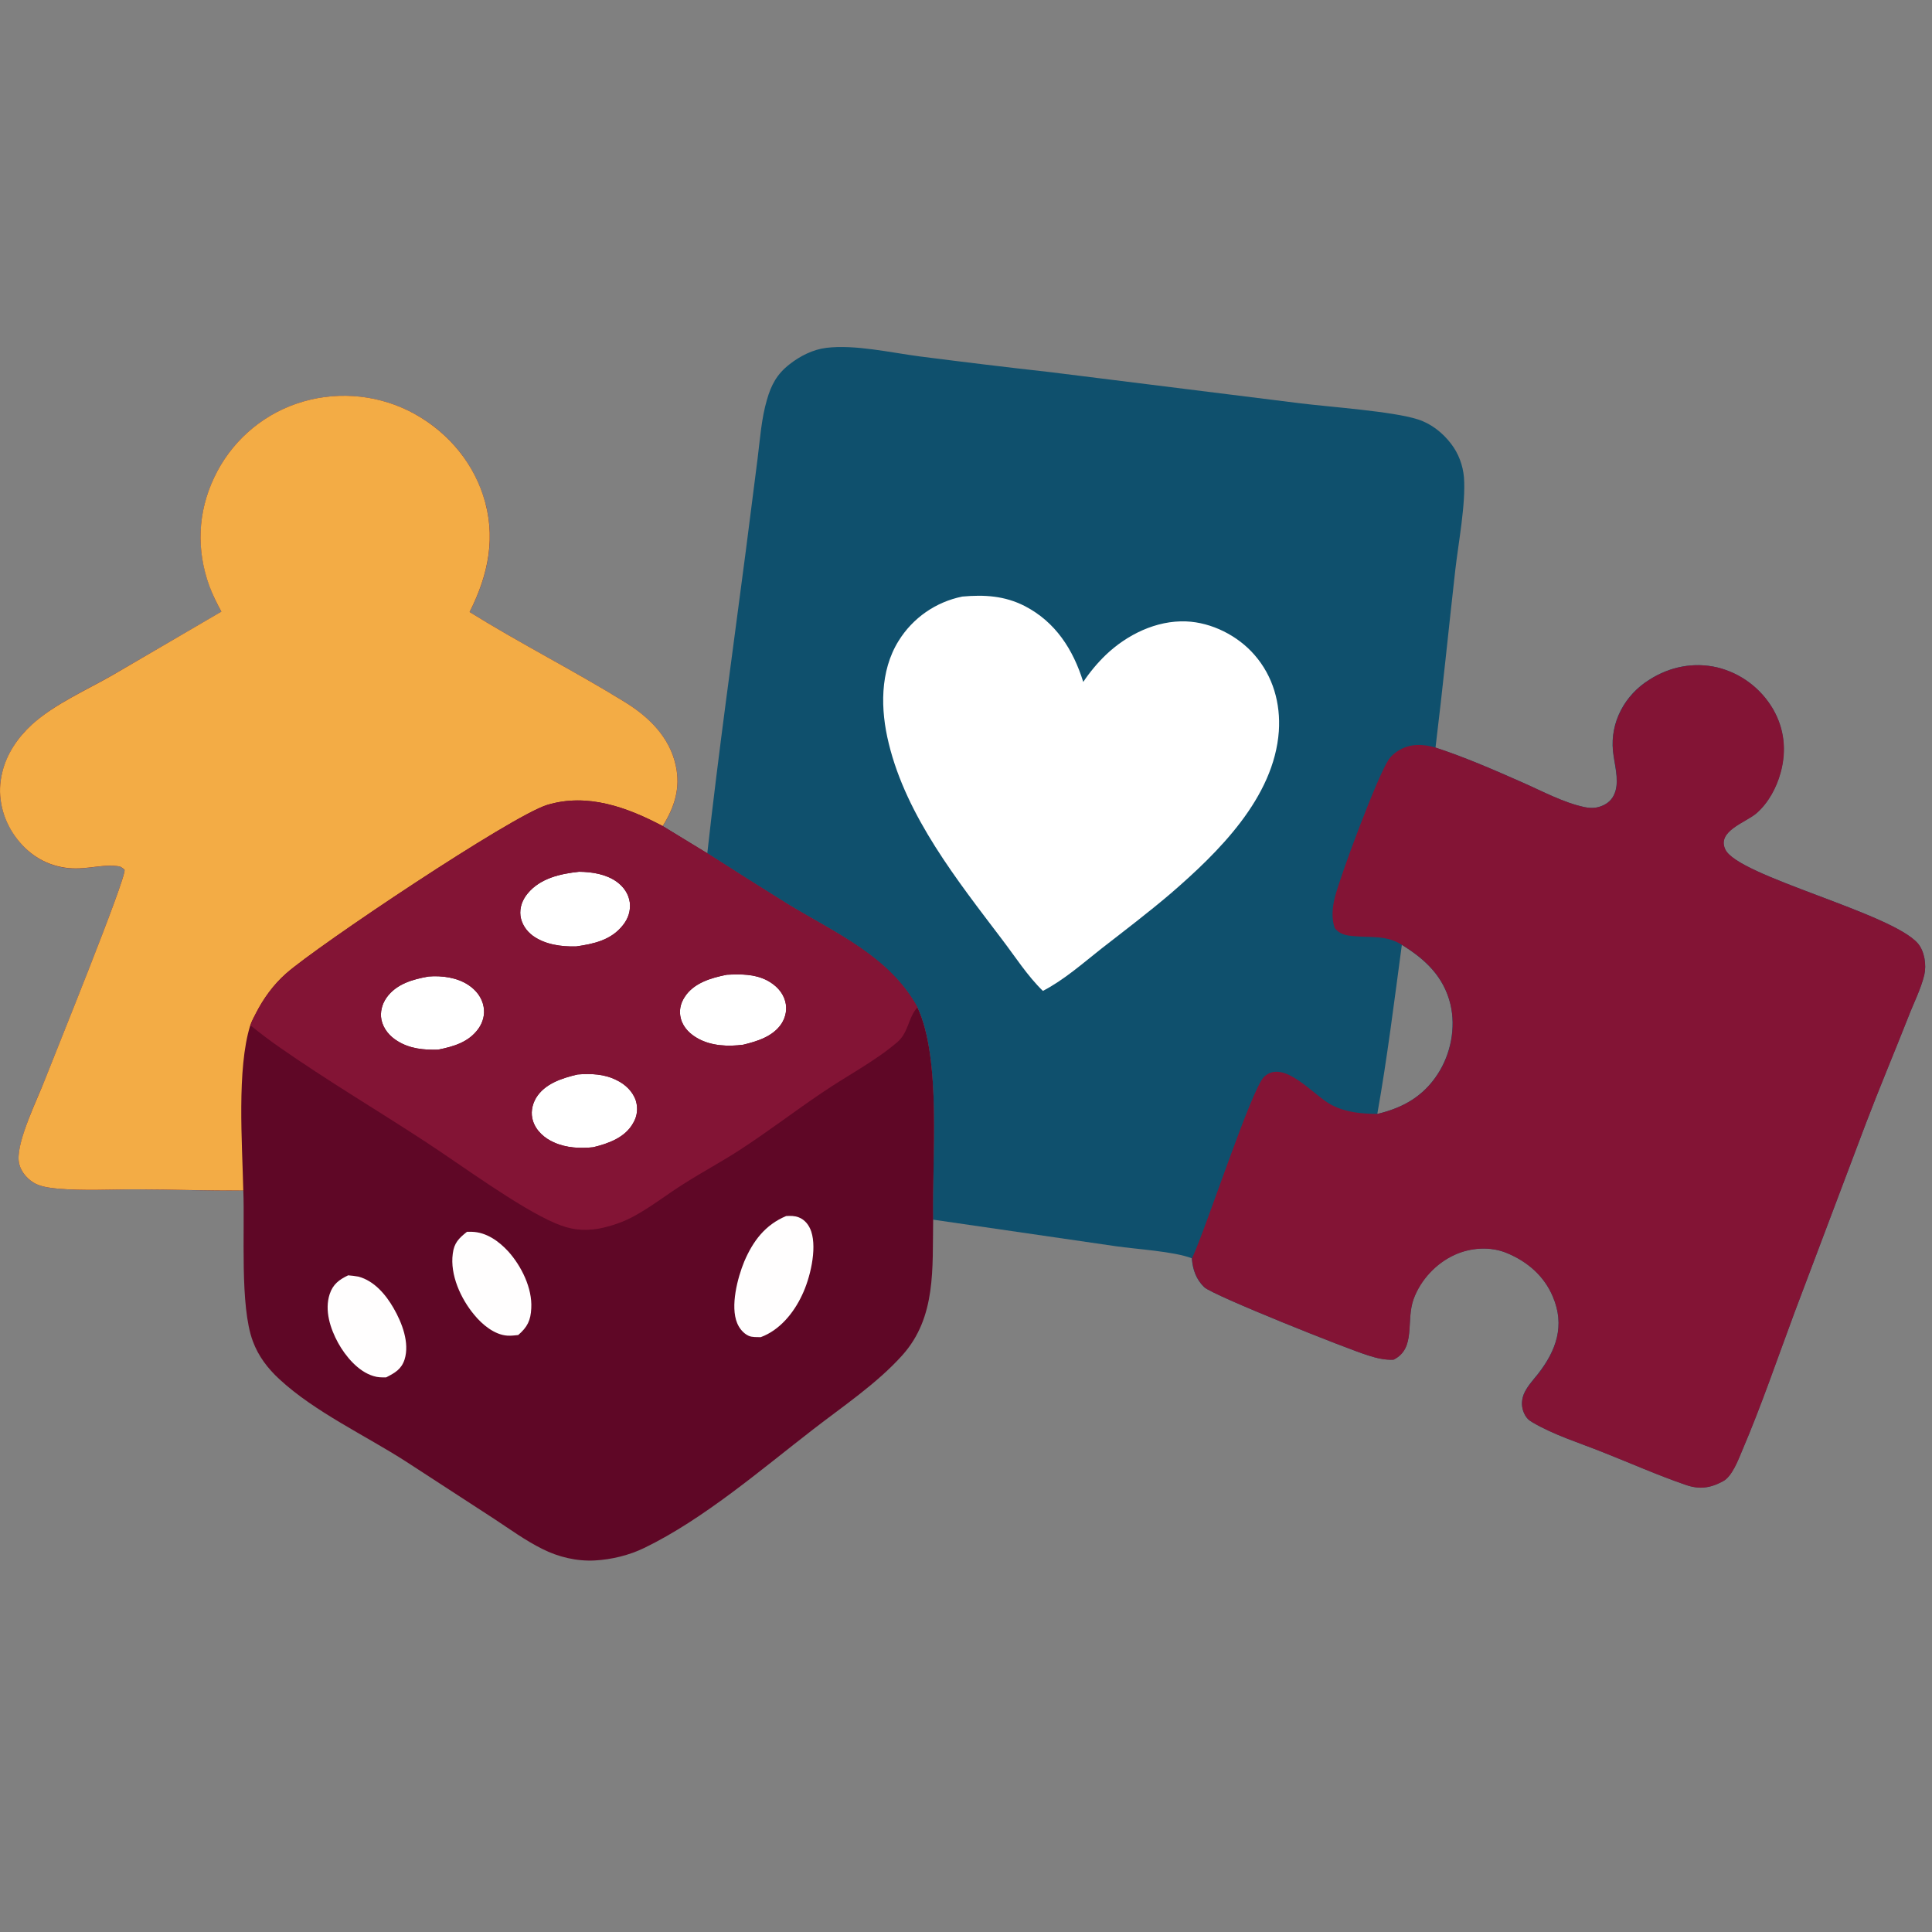 <?xml version="1.0" encoding="utf-8"?>
<!-- Generator: Adobe Illustrator 16.0.0, SVG Export Plug-In . SVG Version: 6.00 Build 0)  -->
<!DOCTYPE svg PUBLIC "-//W3C//DTD SVG 1.1//EN" "http://www.w3.org/Graphics/SVG/1.1/DTD/svg11.dtd">
<svg version="1.1" id="Layer_1" xmlns="http://www.w3.org/2000/svg" xmlns:xlink="http://www.w3.org/1999/xlink" x="0px" y="0px"
	 width="64px" height="64px" viewBox="0 0 64 64" enable-background="new 0 0 64 64" xml:space="preserve">
<rect x="0" y="0" width="64" height="64" fill="#808080" stroke="none"/>
<path fill="#FFFFFF" d="M30.842,30.978c0,0-2.543-5.127-2.543-5.877c0-0.75,2.043-6.377,2.043-6.377l6.626,0.709l0.041,1.041
	c0,0,2.252-0.542,2.584-0.625c0.336-0.083,2.252,1.125,2.252,1.125l1.625,3.334c0,0-0.584,2.042-0.709,2.459
	c-0.125,0.417-2.414,3.626-2.582,4.001s-2.629,3.085-2.92,3.294c-0.291,0.207-5.041-0.461-5.041-0.461l-1.168-2.458L30.842,30.978z"
	/>
<path fill="#FFFFFF" d="M21.037,28.55c0.157-0.156-2.032-0.688-2.032-0.688l-2.032,1.125l-3,1.75c0,0-1.313,1.47-1.469,1.657
	s-1.125,1.844-1.063,1.938s1.406,1.657,1.625,1.845c0.219,0.188,2.782,1.281,3.126,1.375s1.969,0.844,2.188,0.844
	s2.783-0.188,2.783-0.188s2.438-1.656,3-1.906s1.75-1.126,2.438-1.595c0.688-0.469,1.906-0.938,1.094-2
	c-0.813-1.063-1.688-2.313-2.782-2.751c-1.094-0.438-2.813-1.563-3.094-1.625s-0.594,0.25-0.594,0.25L21.037,28.55z"/>
<path fill="#FFFEFE" d="M9.002,44.085l2.439-3.563l3.5-1l1.938,1.252l1.5,2.624l-2,3.627c0,0-4.063,0.875-4.376,0.188
	S9.44,44.774,9.44,44.774L9.002,44.085z"/>
<path fill="#FFFEFE" d="M23.132,43.585l2.125-4.063l2.563-0.5l-0.063,3.064l-1.25,2.501c0,0-1.126,1.25-1.313,1.125
	S23.132,43.585,23.132,43.585z"/>
<path fill="#0F506D" d="M63.529,31.255c-0.855-1.013-5.977-2.236-6.383-3.119c-0.287-0.611,0.688-0.893,1.043-1.202
	c0.391-0.344,0.656-0.842,0.789-1.332c0.203-0.731,0.133-1.454-0.246-2.114c-0.406-0.688-1.066-1.188-1.846-1.379
	c-0.785-0.184-1.578-0.024-2.246,0.404c-0.816,0.502-1.307,1.407-1.209,2.369c0.039,0.407,0.199,0.914,0.082,1.319
	c-0.063,0.215-0.191,0.375-0.395,0.47c-0.215,0.104-0.406,0.111-0.637,0.064c-0.699-0.148-1.393-0.527-2.049-0.816
	c-0.943-0.416-1.895-0.832-2.879-1.153c0.24-1.959,0.434-3.93,0.656-5.89c0.102-0.899,0.35-2.175,0.287-3.059
	c-0.035-0.402-0.178-0.792-0.426-1.115c-0.277-0.365-0.664-0.671-1.102-0.809c-0.824-0.267-2.912-0.411-3.879-0.531l-8.316-1.037
	c-1.439-0.16-2.88-0.335-4.313-0.519c-0.956-0.126-2.138-0.398-3.087-0.283c-0.44,0.053-0.873,0.271-1.219,0.545
	c-0.415,0.322-0.609,0.682-0.751,1.185c-0.18,0.616-0.226,1.29-0.305,1.924l-0.391,3.063c-0.434,3.337-0.906,6.681-1.277,10.026
	c0.889,0.572,1.777,1.132,2.674,1.689c1.578,0.957,3.356,1.723,4.284,3.409c0.807,1.721,0.479,5.044,0.518,7.038l6.06,0.881
	c0.682,0.099,1.914,0.169,2.512,0.398c0.031,0.371,0.137,0.691,0.41,0.957c0.291,0.273,4.77,2.06,5.438,2.263
	c0.273,0.086,0.557,0.153,0.836,0.138c0.758-0.38,0.395-1.284,0.668-2.02c0.23-0.634,0.74-1.174,1.352-1.451
	c0.527-0.242,1.188-0.289,1.729-0.062c0.678,0.276,1.24,0.758,1.527,1.444c0.41,0.96,0.115,1.783-0.492,2.561
	c-0.172,0.214-0.381,0.44-0.479,0.694c-0.074,0.211-0.07,0.424,0.027,0.625c0.063,0.137,0.146,0.217,0.27,0.287
	c0.723,0.424,1.561,0.68,2.342,0.992c0.904,0.357,1.803,0.757,2.725,1.074c0.455,0.159,0.814,0.117,1.244-0.117
	c0.297-0.156,0.5-0.707,0.633-1.01c0.637-1.494,1.168-3.062,1.74-4.589l2.365-6.266c0.447-1.174,0.934-2.337,1.398-3.507
	c0.17-0.447,0.422-0.936,0.533-1.404C63.82,31.966,63.754,31.514,63.529,31.255z M38.785,29.595
	c-0.738,0.629-1.52,1.223-2.295,1.826c-0.609,0.48-1.246,1.044-1.943,1.404c-0.508-0.492-0.926-1.146-1.355-1.708
	c-1.476-1.948-3.163-4.067-3.751-6.489c-0.276-1.115-0.299-2.394,0.326-3.398c0.47-0.759,1.229-1.289,2.11-1.468
	c0.73-0.066,1.403-0.027,2.071,0.315c1.021,0.53,1.6,1.438,1.936,2.513c0.215-0.322,0.471-0.629,0.748-0.896
	c0.703-0.67,1.67-1.148,2.662-1.109c0.844,0.033,1.713,0.474,2.262,1.109c0.617,0.705,0.869,1.61,0.807,2.531
	C42.205,26.427,40.359,28.234,38.785,29.595z M47.621,35.583c-0.482,0.743-1.152,1.116-1.996,1.317
	c0.33-1.853,0.561-3.733,0.813-5.6c0.775,0.479,1.383,1.048,1.609,1.968C48.229,34.046,48.055,34.919,47.621,35.583z"/>
<path fill="#831435" d="M63.746,32.294c-0.111,0.469-0.363,0.957-0.533,1.404c-0.459,1.17-0.951,2.333-1.398,3.507l-2.365,6.266
	c-0.568,1.53-1.1,3.095-1.74,4.589c-0.125,0.303-0.332,0.854-0.633,1.01c-0.43,0.233-0.789,0.276-1.244,0.117
	c-0.922-0.317-1.82-0.717-2.725-1.074c-0.777-0.313-1.619-0.57-2.336-0.992c-0.125-0.07-0.209-0.15-0.275-0.287
	c-0.098-0.201-0.102-0.414-0.027-0.625c0.098-0.254,0.311-0.48,0.484-0.694c0.602-0.777,0.896-1.604,0.486-2.561
	c-0.287-0.687-0.846-1.163-1.523-1.444c-0.545-0.228-1.205-0.181-1.732,0.062c-0.607,0.277-1.115,0.82-1.352,1.451
	c-0.273,0.738,0.09,1.64-0.668,2.02c-0.279,0.016-0.563-0.052-0.828-0.138c-0.672-0.203-5.154-1.991-5.441-2.263
	c-0.273-0.266-0.383-0.586-0.41-0.957c0.477-1.016,1.965-5.607,2.389-6.015c0.662-0.617,1.662,0.651,2.248,0.94
	c0.484,0.246,0.98,0.283,1.504,0.291c0.844-0.201,1.514-0.574,2-1.317c0.436-0.664,0.607-1.537,0.422-2.314
	c-0.223-0.92-0.828-1.489-1.604-1.968c-0.52-0.332-1.037-0.236-1.619-0.293c-0.246-0.023-0.441-0.058-0.609-0.261
	c-0.117-0.325-0.082-0.686,0-1.015c0.18-0.721,1.41-4.014,1.785-4.572c0.094-0.137,0.217-0.234,0.354-0.315
	c0.387-0.221,0.789-0.201,1.205-0.08c0.98,0.322,1.932,0.739,2.875,1.155c0.66,0.289,1.354,0.667,2.053,0.816
	c0.227,0.045,0.422,0.037,0.633-0.064c0.203-0.096,0.332-0.257,0.395-0.47c0.121-0.405-0.039-0.91-0.082-1.32
	c-0.098-0.961,0.398-1.865,1.209-2.368c0.672-0.428,1.465-0.59,2.25-0.404c0.775,0.191,1.439,0.689,1.842,1.38
	c0.379,0.659,0.453,1.382,0.25,2.112c-0.137,0.493-0.402,0.989-0.793,1.333c-0.352,0.312-1.326,0.593-1.037,1.202
	c0.404,0.884,5.521,2.107,6.381,3.117C63.754,31.514,63.82,31.966,63.746,32.294z"/>
<path fill="#5F0726" d="M30.391,33.366c-0.927-1.687-2.706-2.453-4.284-3.409c-0.897-0.557-1.785-1.12-2.674-1.689l-1.48-0.903
	c0.394-0.625,0.595-1.258,0.435-1.999c-0.202-0.945-0.898-1.619-1.692-2.111c-1.682-1.036-3.458-1.934-5.139-2.98
	c0.626-1.245,0.896-2.507,0.445-3.866c-0.404-1.227-1.297-2.217-2.449-2.792c-1.166-0.576-2.512-0.664-3.74-0.24
	c-1.202,0.417-2.182,1.297-2.719,2.449c-0.545,1.147-0.592,2.392-0.156,3.583c0.105,0.294,0.246,0.58,0.396,0.855L3.75,22.352
	c-0.888,0.508-1.951,0.971-2.702,1.661c-0.461,0.418-0.823,0.965-0.973,1.577c-0.176,0.695-0.031,1.416,0.361,2.014
	c0.368,0.57,0.905,0.977,1.575,1.117c0.724,0.15,1.238-0.093,1.843-0.033c0.138,0.008,0.172,0.035,0.271,0.128
	c0.059,0.282-2.356,6.229-2.633,6.944c-0.266,0.666-0.905,1.979-0.875,2.652c0.017,0.32,0.229,0.601,0.49,0.761
	c0.227,0.138,0.523,0.176,0.783,0.199c0.869,0.086,1.784,0.024,2.656,0.028c1.169,0.003,2.344,0.05,3.514,0.034
	c0.055,1.354-0.121,3.825,0.315,4.994c0.185,0.502,0.498,0.908,0.886,1.265c1.169,1.081,2.844,1.858,4.19,2.724l2.914,1.894
	c0.514,0.338,1.046,0.725,1.597,0.998c0.531,0.27,1.149,0.416,1.746,0.383c0.554-0.031,1.135-0.172,1.633-0.414
	c1.964-0.951,3.865-2.591,5.594-3.927c0.979-0.76,2.118-1.521,2.957-2.458c1.13-1.262,0.992-2.885,1.02-4.489
	C30.87,38.41,31.198,35.087,30.391,33.366z M22.68,33.028c0.301-0.469,0.883-0.635,1.397-0.738c0.467-0.021,0.914-0.029,1.344,0.191
	c0.276,0.152,0.507,0.375,0.591,0.686c0.07,0.252,0.02,0.518-0.121,0.74c-0.282,0.43-0.801,0.588-1.272,0.701
	c-0.494,0.064-1.035,0.043-1.48-0.195c-0.266-0.143-0.5-0.361-0.582-0.658C22.484,33.497,22.537,33.249,22.68,33.028z M19.65,38.004
	c-0.43,0.045-0.893,0.023-1.293-0.158c-0.313-0.135-0.595-0.381-0.701-0.711c-0.082-0.254-0.036-0.525,0.096-0.756
	c0.289-0.484,0.867-0.664,1.381-0.786c0.444-0.033,0.882-0.02,1.292,0.188c0.287,0.137,0.539,0.375,0.639,0.682
	c0.076,0.252,0.047,0.51-0.085,0.734C20.716,37.682,20.16,37.883,19.65,38.004z M12.635,33.78c-0.049-0.256,0.02-0.516,0.168-0.729
	c0.323-0.457,0.871-0.611,1.394-0.703c0.439-0.037,0.944,0.033,1.313,0.277c0.258,0.168,0.457,0.418,0.51,0.723
	c0.051,0.254-0.023,0.52-0.172,0.729c-0.322,0.449-0.823,0.592-1.338,0.695c-0.468,0.012-0.929-0.029-1.338-0.283
	C12.912,34.333,12.7,34.087,12.635,33.78z M19.181,28.878c0.429,0.004,0.896,0.077,1.25,0.332c0.228,0.166,0.39,0.396,0.431,0.678
	c0.035,0.279-0.051,0.541-0.226,0.759c-0.387,0.495-0.964,0.621-1.551,0.705c-0.495,0.012-1.033-0.061-1.44-0.358
	c-0.214-0.16-0.367-0.39-0.404-0.654c-0.033-0.274,0.063-0.531,0.24-0.745C17.898,29.091,18.563,28.944,19.181,28.878z
	 M13.402,45.036c-0.107,0.325-0.32,0.442-0.61,0.591c-0.146,0.003-0.28,0.003-0.42-0.043c-0.505-0.149-0.929-0.66-1.171-1.098
	c-0.259-0.472-0.457-1.078-0.28-1.617c0.11-0.329,0.313-0.478,0.612-0.622c0.121,0.011,0.225,0.02,0.342,0.043
	c0.521,0.14,0.904,0.593,1.163,1.044C13.316,43.815,13.575,44.482,13.402,45.036z M17.166,44.225
	c-0.113,0.012-0.234,0.027-0.355,0.02c-0.428-0.026-0.837-0.367-1.099-0.687c-0.449-0.536-0.81-1.33-0.713-2.03
	c0.043-0.355,0.203-0.511,0.47-0.723h0.161c0.48,0.012,0.894,0.31,1.206,0.649c0.438,0.487,0.8,1.22,0.763,1.881
	C17.581,43.741,17.469,43.963,17.166,44.225z M26.568,42.904c-0.276,0.59-0.741,1.161-1.367,1.391
	c-0.125-0.004-0.284,0.008-0.398-0.043c-0.174-0.077-0.313-0.249-0.383-0.421c-0.234-0.56,0.012-1.502,0.234-2.041
	c0.289-0.676,0.691-1.215,1.388-1.507c0.138-0.009,0.283-0.009,0.414,0.042c0.208,0.078,0.349,0.263,0.418,0.472
	C27.068,41.387,26.833,42.355,26.568,42.904z"/>
<path fill="#F3AC45" d="M7.333,20.261c-0.15-0.275-0.291-0.558-0.4-0.854c-0.432-1.191-0.385-2.437,0.16-3.584
	c0.537-1.148,1.52-2.034,2.723-2.449c1.223-0.421,2.569-0.336,3.735,0.241c1.146,0.575,2.049,1.564,2.452,2.792
	c0.445,1.357,0.179,2.623-0.447,3.867c1.683,1.047,3.457,1.943,5.137,2.979c0.798,0.491,1.492,1.165,1.694,2.114
	c0.16,0.741-0.043,1.372-0.435,1.997c-1.17-0.619-2.492-1.105-3.829-0.699c-1.188,0.364-7.613,4.668-8.649,5.585
	c-0.414,0.365-0.744,0.822-0.996,1.314c-0.066,0.125-0.139,0.258-0.188,0.402c-0.45,1.447-0.265,3.905-0.231,5.469
	c-1.17,0.012-2.345-0.034-3.514-0.035c-0.873-0.003-1.788,0.052-2.656-0.027c-0.263-0.027-0.556-0.062-0.78-0.199
	c-0.264-0.164-0.474-0.44-0.493-0.761c-0.034-0.68,0.617-1.986,0.875-2.656c0.277-0.716,2.692-6.659,2.636-6.944
	c-0.101-0.089-0.132-0.116-0.273-0.126c-0.605-0.061-1.119,0.182-1.843,0.03c-0.669-0.137-1.207-0.545-1.579-1.113
	c-0.39-0.599-0.533-1.321-0.357-2.019c0.145-0.608,0.512-1.152,0.973-1.574c0.751-0.687,1.823-1.152,2.702-1.658L7.333,20.261z"/>
<path fill="#831435" d="M26.107,29.957c-0.897-0.557-1.785-1.12-2.674-1.689l-1.48-0.903c-1.167-0.617-2.492-1.107-3.826-0.701
	c-1.186,0.364-7.618,4.67-8.648,5.585c-0.418,0.369-0.748,0.822-1,1.314c-0.067,0.129-0.137,0.266-0.184,0.402
	c0.308,0.25,0.623,0.488,0.952,0.719c1.574,1.101,3.242,2.087,4.853,3.142c1.168,0.762,3.094,2.184,4.292,2.694
	c0.5,0.214,0.914,0.27,1.45,0.179c0.408-0.081,0.82-0.221,1.185-0.425c0.568-0.312,1.086-0.722,1.632-1.063
	c0.625-0.399,1.291-0.751,1.911-1.159c0.905-0.592,1.771-1.254,2.665-1.857c0.809-0.552,1.762-1.046,2.493-1.675
	c0.352-0.311,0.348-0.725,0.595-1.066c0.023-0.027,0.047-0.057,0.068-0.086C29.463,31.68,27.685,30.914,26.107,29.957z
	 M15.848,34.077c-0.322,0.449-0.823,0.592-1.338,0.695c-0.468,0.012-0.929-0.029-1.338-0.283c-0.26-0.156-0.472-0.402-0.537-0.709
	c-0.049-0.256,0.02-0.516,0.168-0.729c0.323-0.457,0.871-0.611,1.394-0.703c0.439-0.037,0.944,0.033,1.313,0.277
	c0.258,0.168,0.457,0.418,0.51,0.723C16.071,33.603,15.997,33.868,15.848,34.077z M17.241,30.338
	c-0.033-0.272,0.063-0.534,0.24-0.743c0.417-0.504,1.082-0.651,1.7-0.717c0.429,0.004,0.896,0.077,1.25,0.332
	c0.228,0.166,0.39,0.396,0.431,0.678c0.035,0.279-0.051,0.541-0.226,0.759c-0.387,0.495-0.964,0.621-1.551,0.705
	c-0.495,0.012-1.033-0.061-1.44-0.358C17.432,30.834,17.278,30.604,17.241,30.338z M20.978,37.195
	c-0.266,0.486-0.82,0.684-1.328,0.809c-0.43,0.045-0.893,0.023-1.293-0.158c-0.313-0.135-0.595-0.381-0.701-0.711
	c-0.082-0.254-0.036-0.525,0.096-0.756c0.289-0.484,0.867-0.664,1.381-0.786c0.444-0.033,0.882-0.02,1.292,0.188
	c0.287,0.137,0.539,0.375,0.639,0.682C21.14,36.709,21.11,36.973,20.978,37.195z M25.891,33.907
	c-0.282,0.426-0.801,0.586-1.272,0.701c-0.494,0.064-1.035,0.043-1.48-0.197c-0.266-0.141-0.5-0.359-0.582-0.66
	c-0.072-0.258-0.02-0.508,0.123-0.723c0.297-0.469,0.88-0.639,1.397-0.74c0.466-0.021,0.913-0.031,1.34,0.193
	c0.277,0.148,0.509,0.375,0.592,0.684C26.082,33.419,26.031,33.685,25.891,33.907z"/>
<path fill="#0F506D" d="M-28.751,38.56c-0.503-0.598-3.521-1.318-3.759-1.838c-0.17-0.359,0.404-0.525,0.613-0.709
	c0.229-0.203,0.386-0.496,0.466-0.785c0.12-0.43,0.076-0.857-0.146-1.245c-0.239-0.405-0.629-0.7-1.087-0.813
	c-0.464-0.107-0.93-0.014-1.326,0.24c-0.479,0.295-0.771,0.828-0.713,1.396c0.024,0.239,0.117,0.539,0.052,0.776
	c-0.038,0.127-0.114,0.223-0.232,0.277c-0.128,0.063-0.241,0.064-0.377,0.037c-0.412-0.086-0.82-0.311-1.207-0.48
	c-0.556-0.244-1.117-0.49-1.696-0.68c0.142-1.154,0.256-2.314,0.385-3.471c0.061-0.529,0.207-1.281,0.171-1.803
	c-0.021-0.236-0.105-0.467-0.252-0.656c-0.162-0.215-0.392-0.396-0.649-0.477c-0.485-0.158-1.716-0.242-2.284-0.313l-4.902-0.611
	c-0.848-0.094-1.696-0.198-2.541-0.306c-0.563-0.074-1.26-0.234-1.819-0.167c-0.259,0.03-0.515,0.159-0.719,0.321
	c-0.244,0.189-0.358,0.4-0.442,0.697c-0.105,0.363-0.133,0.76-0.179,1.135l-0.23,1.805c-0.256,1.967-0.534,3.938-0.753,5.908
	c0.523,0.338,1.048,0.668,1.576,0.996c0.93,0.563,1.978,1.016,2.524,2.009c0.476,1.015,0.282,2.973,0.305,4.147l3.572,0.519
	c0.402,0.06,1.127,0.101,1.48,0.235c0.018,0.217,0.081,0.407,0.241,0.563c0.17,0.16,2.81,1.213,3.206,1.333
	c0.157,0.051,0.324,0.092,0.491,0.082c0.445-0.225,0.231-0.758,0.393-1.189c0.137-0.373,0.437-0.693,0.798-0.855
	c0.31-0.145,0.698-0.172,1.018-0.037c0.4,0.164,0.731,0.447,0.9,0.852c0.24,0.566,0.068,1.053-0.29,1.51
	c-0.101,0.125-0.225,0.26-0.282,0.41c-0.045,0.123-0.04,0.248,0.016,0.366c0.036,0.081,0.087,0.13,0.16,0.171
	c0.425,0.248,0.92,0.4,1.38,0.584c0.531,0.211,1.063,0.445,1.604,0.633c0.27,0.094,0.481,0.07,0.734-0.067
	c0.177-0.093,0.297-0.417,0.374-0.597c0.374-0.881,0.688-1.805,1.022-2.703l1.396-3.692c0.264-0.692,0.551-1.377,0.824-2.065
	c0.099-0.265,0.249-0.553,0.313-0.828C-28.578,38.978-28.619,38.712-28.751,38.56z M-43.332,37.581
	c-0.438,0.371-0.896,0.722-1.353,1.075c-0.359,0.283-0.733,0.615-1.146,0.828c-0.299-0.29-0.546-0.675-0.799-1.007
	c-0.87-1.146-1.864-2.396-2.211-3.824c-0.163-0.656-0.177-1.41,0.192-2.002c0.276-0.447,0.725-0.761,1.243-0.865
	c0.43-0.039,0.826-0.018,1.221,0.187c0.602,0.313,0.942,0.848,1.141,1.479c0.127-0.188,0.278-0.371,0.442-0.527
	c0.413-0.396,0.984-0.676,1.568-0.653c0.497,0.021,1.008,0.278,1.332,0.653c0.364,0.416,0.512,0.949,0.475,1.492
	C-41.317,35.714-42.406,36.778-43.332,37.581z M-38.125,41.11c-0.286,0.438-0.68,0.656-1.177,0.775
	c0.195-1.092,0.329-2.2,0.479-3.299c0.457,0.281,0.815,0.617,0.946,1.158C-37.766,40.204-37.869,40.718-38.125,41.11z"/>
<path fill="#831435" d="M-28.623,39.171c-0.064,0.275-0.213,0.563-0.313,0.828c-0.271,0.688-0.561,1.373-0.824,2.065l-1.396,3.692
	c-0.334,0.9-0.647,1.822-1.021,2.703c-0.076,0.18-0.197,0.504-0.374,0.597c-0.254,0.137-0.464,0.161-0.734,0.067
	c-0.542-0.188-1.072-0.422-1.604-0.633c-0.457-0.184-0.953-0.337-1.378-0.585c-0.073-0.041-0.123-0.089-0.16-0.17
	c-0.058-0.118-0.063-0.243-0.016-0.366c0.057-0.15,0.183-0.285,0.282-0.41c0.356-0.457,0.529-0.944,0.289-1.51
	c-0.17-0.404-0.5-0.686-0.899-0.852c-0.321-0.135-0.709-0.105-1.02,0.037c-0.359,0.162-0.66,0.482-0.797,0.854
	c-0.162,0.435,0.053,0.966-0.394,1.19c-0.166,0.01-0.334-0.031-0.49-0.082c-0.395-0.12-3.036-1.174-3.205-1.333
	c-0.161-0.156-0.226-0.347-0.24-0.563c0.279-0.6,1.156-3.305,1.407-3.545c0.39-0.363,0.979,0.385,1.324,0.555
	c0.284,0.146,0.575,0.168,0.888,0.172c0.495-0.119,0.89-0.34,1.176-0.775c0.256-0.393,0.358-0.906,0.25-1.365
	c-0.131-0.541-0.489-0.877-0.946-1.158c-0.307-0.195-0.611-0.141-0.953-0.174c-0.146-0.014-0.262-0.035-0.359-0.152
	c-0.07-0.191-0.049-0.405,0-0.6c0.106-0.426,0.831-2.365,1.051-2.695c0.055-0.08,0.13-0.137,0.21-0.185
	c0.228-0.13,0.465-0.118,0.711-0.046c0.577,0.189,1.139,0.434,1.694,0.68c0.388,0.17,0.796,0.394,1.208,0.48
	c0.135,0.027,0.249,0.021,0.375-0.039c0.119-0.057,0.194-0.15,0.232-0.275c0.068-0.24-0.025-0.537-0.052-0.777
	c-0.058-0.567,0.236-1.102,0.714-1.396c0.397-0.253,0.863-0.348,1.327-0.238c0.456,0.111,0.848,0.406,1.086,0.813
	c0.223,0.39,0.266,0.813,0.146,1.245c-0.082,0.29-0.238,0.583-0.467,0.783c-0.207,0.187-0.783,0.351-0.613,0.709
	c0.239,0.521,3.255,1.242,3.761,1.839C-28.619,38.712-28.578,38.978-28.623,39.171z"/>
<path fill="#5F0726" d="M-48.279,39.803c-0.547-0.993-1.595-1.445-2.524-2.009c-0.528-0.328-1.053-0.66-1.576-0.996l-0.872-0.531
	c0.231-0.369,0.351-0.742,0.256-1.18c-0.119-0.557-0.529-0.953-0.997-1.243c-0.991-0.61-2.038-1.14-3.028-1.757
	c0.368-0.732,0.527-1.478,0.262-2.277c-0.238-0.725-0.765-1.307-1.443-1.645c-0.688-0.342-1.48-0.394-2.204-0.144
	c-0.708,0.246-1.285,0.765-1.602,1.442c-0.321,0.677-0.35,1.41-0.092,2.113c0.062,0.172,0.145,0.34,0.233,0.502l-2.112,1.231
	c-0.522,0.3-1.149,0.571-1.592,0.979c-0.271,0.246-0.485,0.568-0.573,0.929c-0.104,0.409-0.019,0.834,0.212,1.188
	c0.218,0.337,0.534,0.575,0.929,0.658c0.426,0.089,0.729-0.056,1.086-0.021c0.081,0.006,0.102,0.021,0.159,0.076
	c0.035,0.166-1.389,3.67-1.552,4.092c-0.156,0.394-0.533,1.166-0.516,1.563c0.01,0.188,0.136,0.353,0.289,0.448
	c0.134,0.08,0.309,0.104,0.461,0.117c0.512,0.049,1.052,0.015,1.565,0.017c0.689,0.001,1.382,0.028,2.071,0.021
	c0.032,0.797-0.071,2.254,0.187,2.943c0.108,0.294,0.293,0.534,0.521,0.744c0.689,0.639,1.676,1.096,2.47,1.604l1.717,1.117
	c0.303,0.198,0.616,0.426,0.941,0.588c0.313,0.158,0.677,0.244,1.028,0.226c0.326-0.019,0.669-0.101,0.963-0.244
	c1.157-0.56,2.277-1.526,3.297-2.313c0.576-0.447,1.248-0.896,1.742-1.446c0.666-0.745,0.584-1.701,0.601-2.646
	C-47.997,42.775-47.803,40.817-48.279,39.803z M-52.823,39.603c0.177-0.275,0.521-0.373,0.823-0.434
	c0.275-0.014,0.538-0.019,0.791,0.112c0.163,0.089,0.3,0.222,0.349,0.403c0.041,0.148,0.012,0.306-0.071,0.436
	c-0.166,0.254-0.472,0.349-0.75,0.414c-0.29,0.038-0.609,0.025-0.872-0.115c-0.156-0.084-0.294-0.213-0.342-0.389
	C-52.938,39.88-52.908,39.733-52.823,39.603z M-54.609,42.536c-0.253,0.026-0.526,0.014-0.762-0.094
	c-0.185-0.079-0.351-0.225-0.413-0.419c-0.049-0.149-0.021-0.31,0.056-0.444c0.171-0.285,0.511-0.392,0.814-0.464
	c0.262-0.02,0.52-0.012,0.762,0.111c0.169,0.081,0.317,0.221,0.376,0.401c0.045,0.146,0.028,0.301-0.05,0.433
	C-53.981,42.346-54.308,42.464-54.609,42.536z M-58.743,40.046c-0.028-0.149,0.012-0.303,0.1-0.43
	c0.19-0.271,0.513-0.359,0.821-0.414c0.259-0.021,0.556,0.021,0.773,0.164c0.152,0.098,0.27,0.245,0.301,0.426
	c0.029,0.149-0.014,0.306-0.102,0.431c-0.189,0.265-0.484,0.349-0.789,0.409c-0.275,0.007-0.547-0.018-0.788-0.168
	C-58.58,40.374-58.705,40.228-58.743,40.046z M-54.885,37.157c0.253,0.002,0.529,0.047,0.737,0.195c0.134,0.1,0.229,0.234,0.254,0.4
	c0.021,0.164-0.03,0.317-0.133,0.447c-0.229,0.291-0.568,0.365-0.914,0.416c-0.292,0.006-0.608-0.037-0.849-0.212
	c-0.126-0.094-0.217-0.229-0.238-0.386c-0.02-0.161,0.037-0.313,0.142-0.438C-55.641,37.282-55.25,37.196-54.885,37.157z
	 M-58.291,46.68c-0.063,0.192-0.188,0.262-0.359,0.349c-0.086,0.002-0.165,0.002-0.247-0.023c-0.298-0.09-0.548-0.391-0.69-0.647
	c-0.152-0.276-0.27-0.637-0.165-0.953c0.064-0.192,0.185-0.28,0.36-0.366c0.071,0.006,0.133,0.012,0.201,0.025
	c0.308,0.082,0.533,0.35,0.686,0.614C-58.341,45.962-58.189,46.354-58.291,46.68z M-56.073,46.202
	c-0.066,0.008-0.138,0.017-0.209,0.012c-0.252-0.016-0.493-0.217-0.647-0.404c-0.265-0.314-0.478-0.783-0.42-1.197
	c0.025-0.209,0.119-0.3,0.276-0.426h0.096c0.282,0.007,0.526,0.184,0.71,0.384c0.259,0.286,0.472,0.72,0.45,1.108
	C-55.828,45.917-55.894,46.048-56.073,46.202z M-50.532,45.423c-0.163,0.349-0.438,0.687-0.806,0.82
	c-0.074-0.003-0.167,0.004-0.235-0.025c-0.103-0.045-0.184-0.146-0.226-0.247c-0.138-0.33,0.007-0.886,0.139-1.204
	c0.171-0.398,0.407-0.715,0.817-0.889c0.081-0.004,0.167-0.004,0.244,0.025c0.123,0.047,0.206,0.155,0.246,0.276
	C-50.238,44.529-50.376,45.101-50.532,45.423z"/>
<path fill="#F3AC45" d="M-61.867,32.081c-0.089-0.164-0.172-0.33-0.236-0.504c-0.255-0.703-0.227-1.437,0.095-2.113
	c0.316-0.676,0.896-1.197,1.604-1.442c0.721-0.248,1.514-0.196,2.201,0.144c0.676,0.338,1.207,0.922,1.445,1.646
	c0.262,0.8,0.104,1.546-0.264,2.278c0.991,0.617,2.037,1.146,3.027,1.756c0.47,0.289,0.879,0.687,0.998,1.244
	c0.095,0.438-0.025,0.811-0.256,1.178c-0.69-0.363-1.469-0.65-2.257-0.41c-0.698,0.211-4.485,2.748-5.095,3.288
	c-0.244,0.215-0.438,0.483-0.587,0.774c-0.039,0.074-0.082,0.151-0.11,0.236c-0.266,0.854-0.156,2.301-0.137,3.223
	c-0.689,0.008-1.382-0.02-2.071-0.021c-0.514-0.002-1.054,0.031-1.565-0.017c-0.154-0.016-0.327-0.036-0.459-0.117
	c-0.155-0.096-0.279-0.26-0.291-0.447c-0.02-0.4,0.364-1.172,0.516-1.566c0.163-0.42,1.587-3.924,1.554-4.092
	c-0.06-0.052-0.078-0.068-0.161-0.074c-0.356-0.035-0.66,0.106-1.086,0.02c-0.395-0.082-0.711-0.322-0.931-0.658
	c-0.229-0.352-0.314-0.777-0.21-1.189c0.085-0.357,0.302-0.678,0.573-0.928c0.442-0.404,1.074-0.678,1.592-0.977L-61.867,32.081z"/>
<path fill="#831435" d="M-50.803,37.794c-0.528-0.328-1.053-0.66-1.576-0.996l-0.872-0.531c-0.688-0.364-1.469-0.654-2.255-0.412
	c-0.699,0.213-4.489,2.751-5.097,3.29c-0.246,0.217-0.44,0.483-0.589,0.774c-0.04,0.076-0.08,0.156-0.108,0.236
	c0.182,0.147,0.367,0.287,0.561,0.424c0.929,0.648,1.911,1.229,2.86,1.852c0.688,0.449,1.823,1.288,2.529,1.588
	c0.294,0.125,0.538,0.16,0.854,0.104c0.24-0.047,0.483-0.127,0.698-0.248c0.334-0.184,0.64-0.426,0.962-0.627
	c0.368-0.235,0.761-0.441,1.126-0.684c0.533-0.35,1.043-0.738,1.57-1.095c0.477-0.325,1.038-0.615,1.47-0.986
	c0.207-0.183,0.205-0.427,0.351-0.629c0.014-0.017,0.027-0.033,0.04-0.05C-48.826,38.81-49.874,38.357-50.803,37.794z
	 M-56.849,40.223c-0.189,0.265-0.484,0.349-0.789,0.409c-0.275,0.007-0.547-0.018-0.788-0.168c-0.153-0.09-0.278-0.236-0.316-0.418
	c-0.028-0.149,0.012-0.303,0.1-0.43c0.19-0.271,0.513-0.359,0.821-0.414c0.259-0.021,0.556,0.021,0.773,0.164
	c0.152,0.098,0.27,0.245,0.301,0.426C-56.718,39.942-56.761,40.099-56.849,40.223z M-56.028,38.019
	c-0.02-0.162,0.037-0.314,0.142-0.438c0.245-0.299,0.637-0.385,1.001-0.424c0.253,0.002,0.529,0.047,0.737,0.195
	c0.134,0.1,0.229,0.234,0.254,0.4c0.021,0.164-0.03,0.317-0.133,0.447c-0.229,0.291-0.568,0.365-0.914,0.416
	c-0.292,0.006-0.608-0.037-0.849-0.212C-55.916,38.31-56.006,38.175-56.028,38.019z M-53.826,42.059
	c-0.157,0.287-0.483,0.403-0.783,0.478c-0.253,0.026-0.526,0.014-0.762-0.094c-0.185-0.079-0.351-0.225-0.413-0.419
	c-0.049-0.149-0.021-0.31,0.056-0.444c0.171-0.285,0.511-0.392,0.814-0.464c0.262-0.02,0.52-0.012,0.762,0.111
	c0.169,0.081,0.317,0.221,0.376,0.401C-53.731,41.773-53.748,41.929-53.826,42.059z M-50.931,40.122
	c-0.166,0.252-0.472,0.347-0.75,0.414c-0.29,0.037-0.609,0.023-0.872-0.117c-0.156-0.082-0.294-0.211-0.342-0.39
	c-0.043-0.151-0.013-0.298,0.072-0.427c0.175-0.275,0.519-0.375,0.823-0.436c0.274-0.013,0.537-0.019,0.789,0.114
	c0.164,0.087,0.301,0.222,0.35,0.401C-50.819,39.833-50.848,39.991-50.931,40.122z"/>
</svg>
